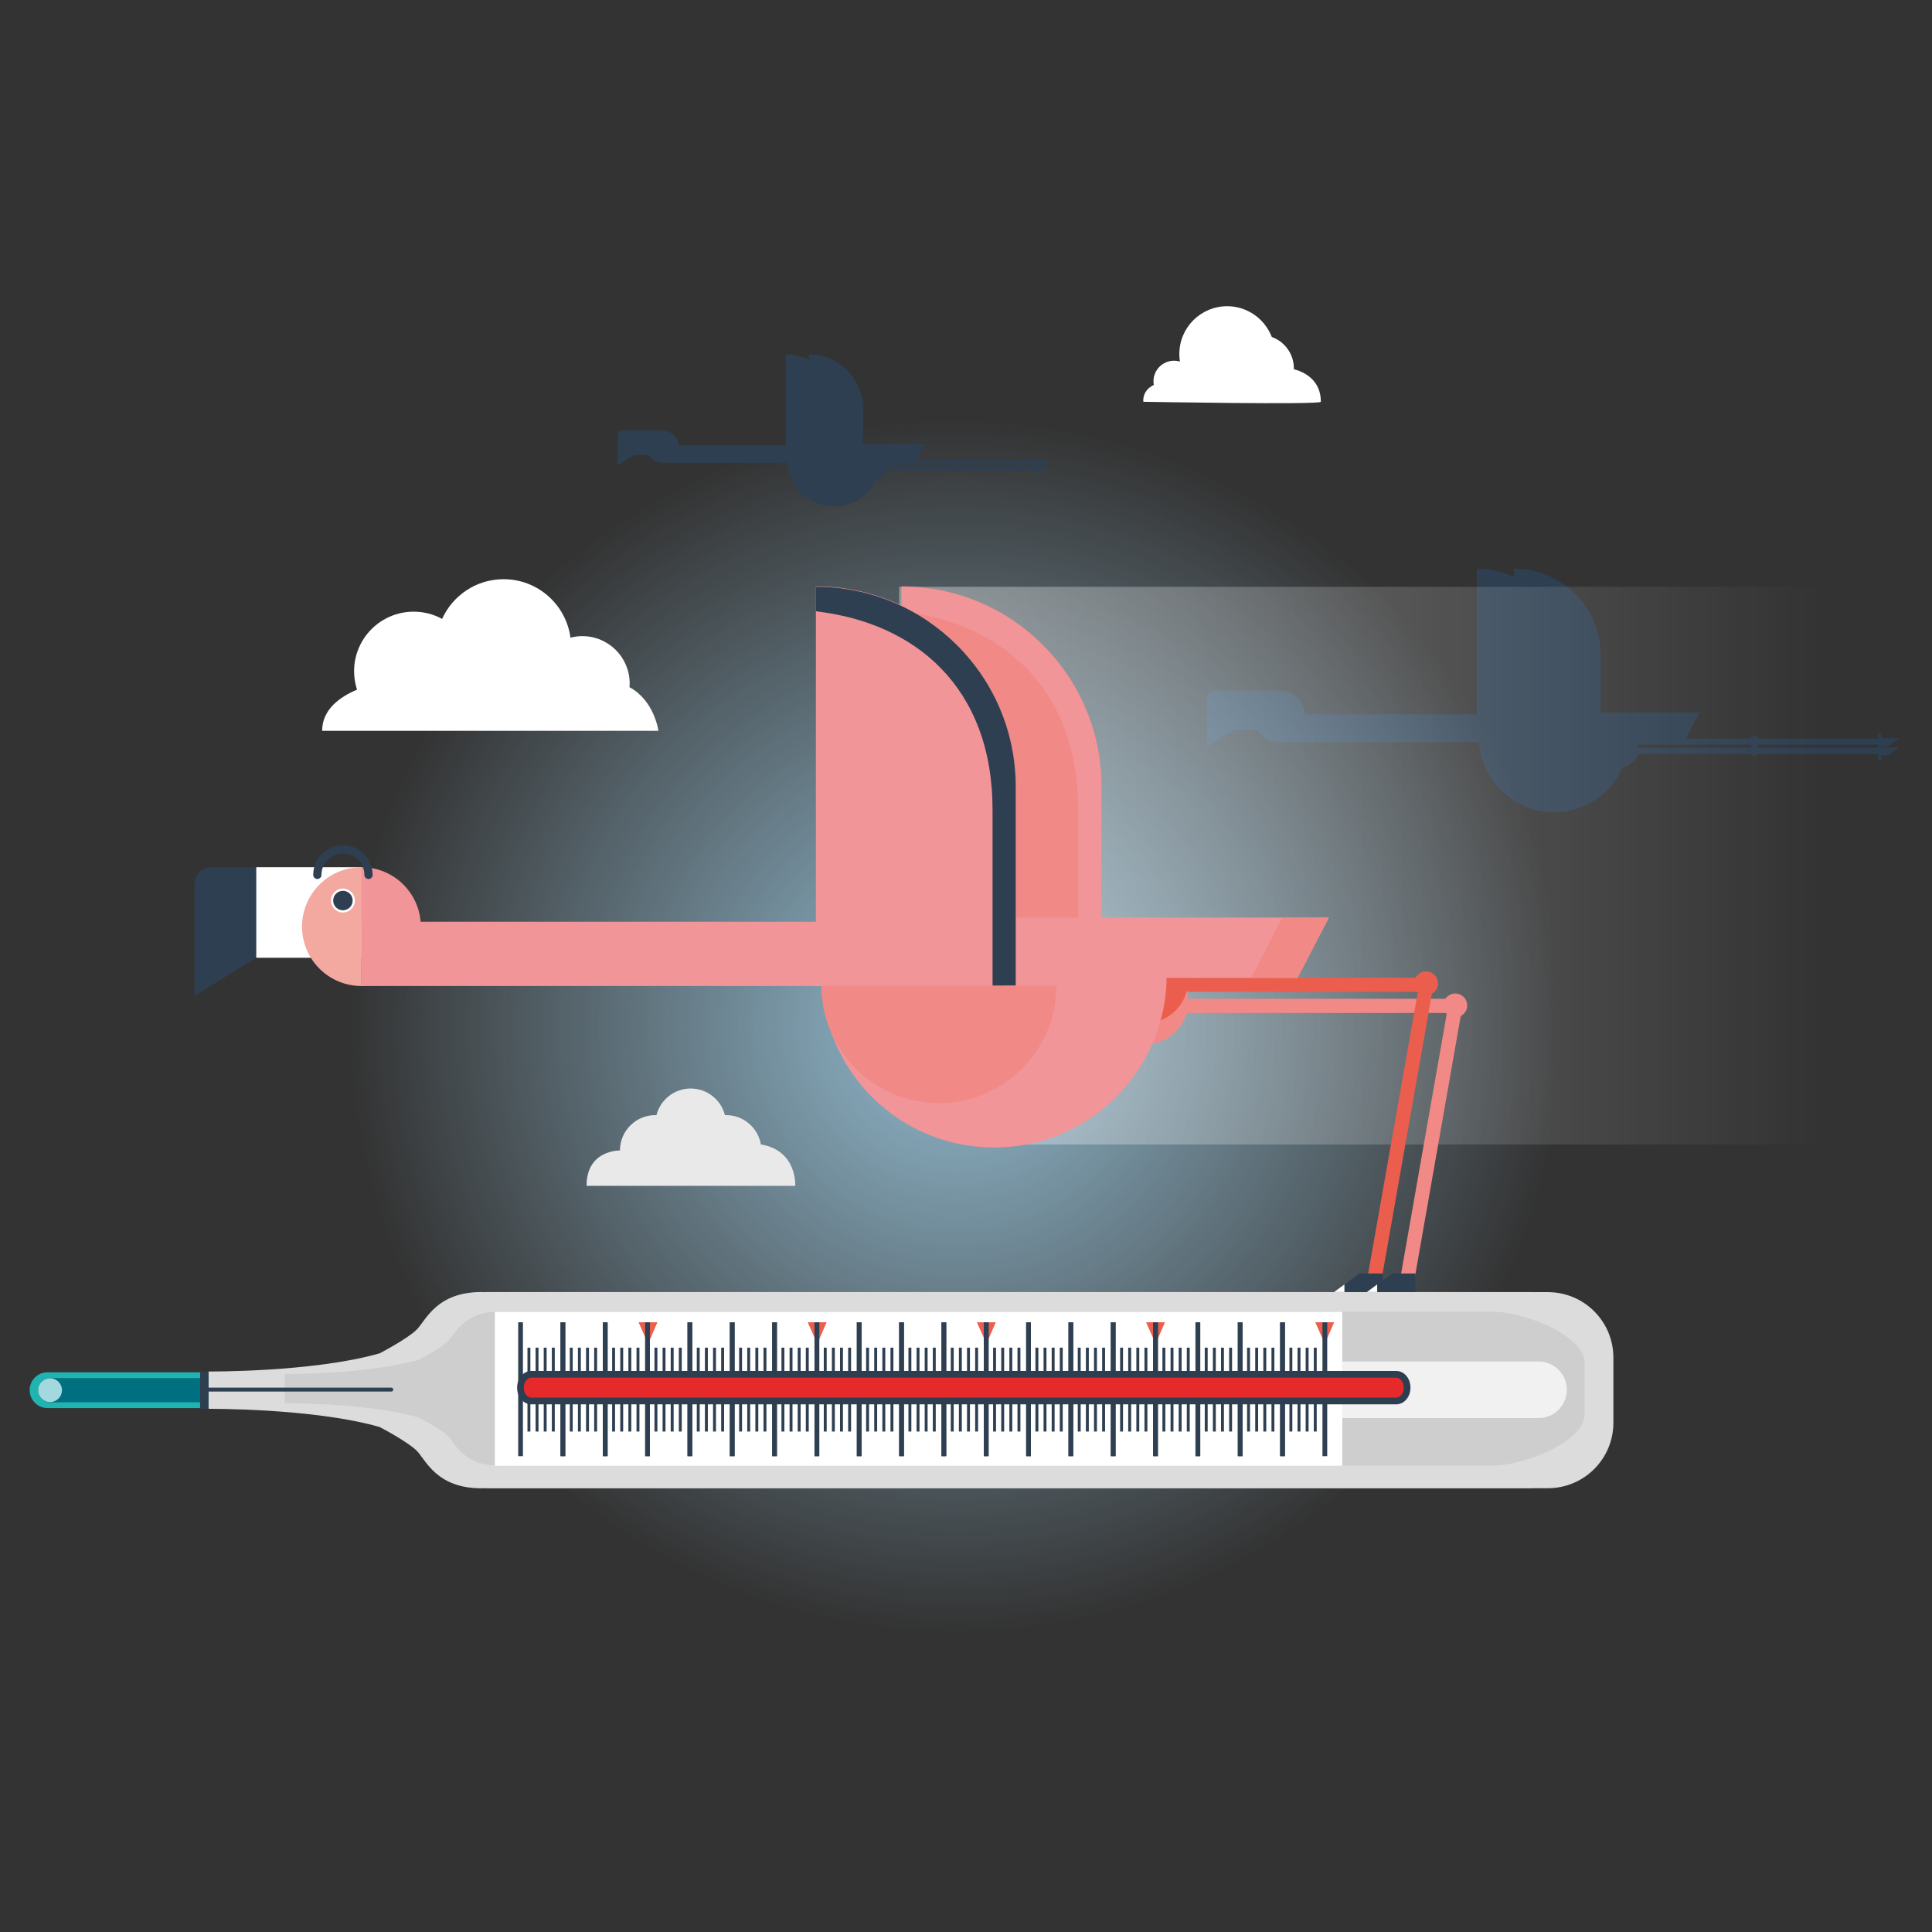 <?xml version="1.0" encoding="utf-8"?>
<!-- Generator: Adobe Illustrator 16.0.0, SVG Export Plug-In . SVG Version: 6.00 Build 0)  -->
<!DOCTYPE svg PUBLIC "-//W3C//DTD SVG 1.1//EN" "http://www.w3.org/Graphics/SVG/1.1/DTD/svg11.dtd">
<svg version="1.1" id="Capa_1" xmlns="http://www.w3.org/2000/svg" xmlns:xlink="http://www.w3.org/1999/xlink" x="0px" y="0px"
	 width="500px" height="500px" viewBox="0 0 500 500" enable-background="new 0 0 500 500" xml:space="preserve">
<rect x="0" y="0" width="500" height="500" fill="#333333" stroke="none"/>
<path fill="#2E3F51" d="M490.355,193.415l-3.508-0.001v-0.291l1.799-0.003l1.709-1.232l1.156-0.851l-1.158,0.001l-3.505-0.002
	v-1.312h-0.788v1.417h-30.864c-0.227-0.415-0.663-0.701-1.171-0.702c-0.507,0.002-0.942,0.287-1.171,0.703h-16.535l3.504-6.75
	l-25.562-0.001v-14.715c0-0.012-0.001-0.025-0.001-0.036v-0.014c0.002-12.402-10.054-22.457-22.456-22.456v2.163
	c-2.918-1.386-6.18-2.164-9.624-2.164v0.049l0,0v2.757l0,0l0.002,34.884l-44.426,0.001c-0.275-3.429-3.144-6.128-6.646-6.128
	h-11.815l0,0l-5.088-0.001c-1.027,0.001-1.861,0.835-1.86,1.862l-0.001,3.228l0.001,2.133l-0.001,7.223l6.948-4.268l-0.001-1.094
	h0.001v1.094h6.143c1.173,1.897,3.264,3.167,5.656,3.172l0,0l0,0c0.007,0,0.013,0.001,0.019,0.001c0.007,0,0.012-0.001,0.019-0.001
	l51.666,0.002v-0.006h0.004c0.007,1.966,0.453,3.826,1.23,5.5c2.743,7.381,9.833,12.65,18.171,12.65
	c7.964,0,14.802-4.806,17.79-11.672c1.844-0.319,3.315-1.672,3.825-3.443l29.179-0.001c0.246,0.299,0.614,0.495,1.03,0.495
	c0.418,0,0.787-0.195,1.033-0.495h31.002l-0.001,0.39h0.002v1.251l0.785-0.002v-1.25l1.801-0.002l1.706-1.23l1.161-0.854
	L490.355,193.415z M453.523,193.024c-0.25,0.101-0.462,0.274-0.61,0.494l-28.912,0.001c-0.015-0.267-0.035-0.531-0.091-0.783
	l29.175-0.001C453.209,192.858,453.358,192.957,453.523,193.024z M486.061,195.089l-0.001-1.572l-30.918,0.001
	c-0.147-0.22-0.36-0.394-0.609-0.494c0.164-0.067,0.313-0.167,0.438-0.29h31.091v0.39l0,0l0.001,1.264L486.061,195.089z"/>
<radialGradient id="SVGID_1_" cx="247.388" cy="265.553" r="157.106" gradientUnits="userSpaceOnUse">
	<stop  offset="0" style="stop-color:#AADCF6"/>
	<stop  offset="1" style="stop-color:#AADCF6;stop-opacity:0"/>
</radialGradient>
<path opacity="0.8" fill="url(#SVGID_1_)" d="M90.282,265.552c0,86.769,70.339,157.106,157.106,157.106
	s157.105-70.338,157.105-157.106c0-86.765-70.339-157.104-157.105-157.104S90.282,178.787,90.282,265.552z"/>
<path fill="#20B4B0" d="M103.441,355.146c2.557,0,4.632,2.072,4.632,4.63l0,0c0,2.559-2.076,4.632-4.632,4.632H12.302
	c-2.557,0-4.631-2.073-4.631-4.632l0,0c0-2.558,2.074-4.63,4.631-4.63H103.441z"/>
<path fill="#007080" d="M74.76,356.639c1.732,0,3.137,1.404,3.137,3.137l0,0c0,1.733-1.405,3.138-3.137,3.138h-61.74
	c-1.733,0-3.138-1.404-3.138-3.138l0,0c0-1.732,1.405-3.137,3.138-3.137H74.76z"/>
<path fill="#DCDCDC" d="M124.563,334.382c-11.651,0-14.378,7.38-16.731,9.733c-2.331,2.331-9.445,6.058-9.575,6.126
	c-17.19,4.914-44.286,4.704-44.286,4.704v4.83v4.831c0,0,27.095-0.209,44.286,4.704c0.13,0.068,7.245,3.796,9.575,6.127
	c2.353,2.353,5.08,9.731,16.731,9.731c0.227,0,0.441-0.01,0.651-0.027c0.254,0.018,0.504,0.027,0.743,0.027h16.23h72.382h181.95
	v-0.023h4.085c9.354,0,16.939-7.584,16.939-16.938v-16.863c0-9.355-7.585-16.938-16.939-16.938h-4.085v-0.024h-181.95h-72.382
	h-16.23c-0.239,0-0.489,0.012-0.743,0.028C125.004,334.394,124.79,334.382,124.563,334.382z"/>
<path fill="#CECECE" d="M129.062,339.458c-9.14,0-11.278,5.79-13.123,7.636c-1.83,1.827-7.409,4.751-7.511,4.804
	c-13.484,3.854-34.738,3.691-34.738,3.691v3.788v3.79c0,0,21.253-0.165,34.738,3.688c0.102,0.055,5.681,2.977,7.511,4.806
	c1.845,1.846,3.983,7.633,13.123,7.633c0.178,0,0.346-0.008,0.51-0.021c0.201,0.013,0.396,0.021,0.583,0.021h12.729h97.804h142.713
	v-0.019h3.206c7.338,0,23.501-5.948,23.501-13.286v-13.226c0-7.338-16.163-13.286-23.501-13.286h-3.206v-0.02H240.689h-97.804
	h-12.729c-0.188,0-0.382,0.011-0.583,0.023C129.408,339.469,129.24,339.458,129.062,339.458z"/>
<rect x="128.073" y="339.509" fill="#FFFFFF" width="219.315" height="39.835"/>
<path fill="#F1F1F1" d="M347.389,352.357h50.79c4.043,0,7.32,3.277,7.32,7.319l0,0c0,4.043-3.277,7.32-7.32,7.32h-50.79"/>
<circle fill="#A4D8DF" cx="12.959" cy="359.775" r="3.077"/>
<polygon fill="#EB5E4E" points="342.869,347.775 340.388,342.2 345.277,342.2 "/>
<polygon fill="#EB5E4E" points="299.085,347.775 296.604,342.2 301.492,342.2 "/>
<polygon fill="#EB5E4E" points="255.301,347.775 252.82,342.2 257.71,342.2 "/>
<polygon fill="#EB5E4E" points="211.518,347.775 209.037,342.2 213.925,342.2 "/>
<polygon fill="#EB5E4E" points="167.733,347.775 165.253,342.2 170.141,342.2 "/>
<g>
	<g>
		<g>
			<rect x="342.254" y="342.2" fill="#2E3F51" width="1.23" height="34.656"/>
			<rect x="331.299" y="342.2" fill="#2E3F51" width="1.23" height="34.656"/>
		</g>
		<rect x="340.01" y="348.771" fill="#2E3F51" width="0.755" height="21.71"/>
		<rect x="337.907" y="348.771" fill="#2E3F51" width="0.754" height="21.71"/>
		<rect x="335.804" y="348.771" fill="#2E3F51" width="0.756" height="21.71"/>
		<rect x="333.701" y="348.771" fill="#2E3F51" width="0.755" height="21.71"/>
	</g>
	<g>
		<g>
			<rect x="331.299" y="342.2" fill="#2E3F51" width="1.23" height="34.656"/>
			<rect x="320.344" y="342.2" fill="#2E3F51" width="1.229" height="34.656"/>
		</g>
		<rect x="329.056" y="348.771" fill="#2E3F51" width="0.754" height="21.71"/>
		<rect x="326.951" y="348.771" fill="#2E3F51" width="0.757" height="21.71"/>
		<rect x="324.849" y="348.771" fill="#2E3F51" width="0.756" height="21.71"/>
		<rect x="322.746" y="348.771" fill="#2E3F51" width="0.755" height="21.71"/>
	</g>
	<g>
		<g>
			<rect x="320.344" y="342.2" fill="#2E3F51" width="1.229" height="34.656"/>
			<rect x="309.389" y="342.2" fill="#2E3F51" width="1.229" height="34.656"/>
		</g>
		<rect x="318.1" y="348.771" fill="#2E3F51" width="0.754" height="21.71"/>
		<rect x="315.997" y="348.771" fill="#2E3F51" width="0.754" height="21.71"/>
		<rect x="313.895" y="348.771" fill="#2E3F51" width="0.753" height="21.71"/>
		<rect x="311.791" y="348.771" fill="#2E3F51" width="0.754" height="21.71"/>
	</g>
	<g>
		<g>
			<rect x="309.389" y="342.2" fill="#2E3F51" width="1.229" height="34.656"/>
			<rect x="298.433" y="342.2" fill="#2E3F51" width="1.23" height="34.656"/>
		</g>
		<rect x="307.145" y="348.771" fill="#2E3F51" width="0.757" height="21.71"/>
		<rect x="305.042" y="348.771" fill="#2E3F51" width="0.755" height="21.71"/>
		<rect x="302.938" y="348.771" fill="#2E3F51" width="0.756" height="21.71"/>
		<rect x="300.836" y="348.771" fill="#2E3F51" width="0.756" height="21.71"/>
	</g>
	<g>
		<g>
			<rect x="298.433" y="342.2" fill="#2E3F51" width="1.23" height="34.656"/>
			<rect x="287.479" y="342.2" fill="#2E3F51" width="1.229" height="34.656"/>
		</g>
		<rect x="296.189" y="348.771" fill="#2E3F51" width="0.755" height="21.71"/>
		<rect x="294.086" y="348.771" fill="#2E3F51" width="0.755" height="21.71"/>
		<rect x="291.982" y="348.771" fill="#2E3F51" width="0.756" height="21.71"/>
		<rect x="289.88" y="348.771" fill="#2E3F51" width="0.755" height="21.71"/>
	</g>
	<g>
		<g>
			<rect x="287.479" y="342.2" fill="#2E3F51" width="1.229" height="34.656"/>
			<rect x="276.524" y="342.2" fill="#2E3F51" width="1.228" height="34.656"/>
		</g>
		<rect x="285.234" y="348.771" fill="#2E3F51" width="0.756" height="21.71"/>
		<rect x="283.131" y="348.771" fill="#2E3F51" width="0.756" height="21.71"/>
		<rect x="281.028" y="348.771" fill="#2E3F51" width="0.755" height="21.71"/>
		<rect x="278.926" y="348.771" fill="#2E3F51" width="0.755" height="21.71"/>
	</g>
	<g>
		<g>
			<rect x="276.524" y="342.2" fill="#2E3F51" width="1.228" height="34.656"/>
			<rect x="265.568" y="342.2" fill="#2E3F51" width="1.229" height="34.656"/>
		</g>
		<rect x="274.279" y="348.771" fill="#2E3F51" width="0.755" height="21.71"/>
		<rect x="272.176" y="348.771" fill="#2E3F51" width="0.756" height="21.71"/>
		<rect x="270.073" y="348.771" fill="#2E3F51" width="0.755" height="21.71"/>
		<rect x="267.97" y="348.771" fill="#2E3F51" width="0.755" height="21.71"/>
	</g>
	<g>
		<g>
			<rect x="265.568" y="342.2" fill="#2E3F51" width="1.229" height="34.656"/>
			<rect x="254.613" y="342.2" fill="#2E3F51" width="1.23" height="34.656"/>
		</g>
		<rect x="263.324" y="348.771" fill="#2E3F51" width="0.756" height="21.71"/>
		<rect x="261.221" y="348.771" fill="#2E3F51" width="0.757" height="21.71"/>
		<rect x="259.118" y="348.771" fill="#2E3F51" width="0.755" height="21.71"/>
		<rect x="257.016" y="348.771" fill="#2E3F51" width="0.754" height="21.71"/>
	</g>
	<g>
		<g>
			<rect x="254.613" y="342.2" fill="#2E3F51" width="1.23" height="34.656"/>
			<rect x="243.657" y="342.2" fill="#2E3F51" width="1.23" height="34.656"/>
		</g>
		<rect x="252.369" y="348.771" fill="#2E3F51" width="0.755" height="21.71"/>
		<rect x="250.265" y="348.771" fill="#2E3F51" width="0.756" height="21.71"/>
		<rect x="248.163" y="348.771" fill="#2E3F51" width="0.755" height="21.71"/>
		<rect x="246.059" y="348.771" fill="#2E3F51" width="0.756" height="21.71"/>
	</g>
	<g>
		<g>
			<rect x="243.657" y="342.2" fill="#2E3F51" width="1.23" height="34.656"/>
			<rect x="232.704" y="342.2" fill="#2E3F51" width="1.23" height="34.656"/>
		</g>
		<rect x="241.414" y="348.771" fill="#2E3F51" width="0.755" height="21.71"/>
		<rect x="239.312" y="348.771" fill="#2E3F51" width="0.753" height="21.71"/>
		<rect x="237.208" y="348.771" fill="#2E3F51" width="0.755" height="21.71"/>
		<rect x="235.105" y="348.771" fill="#2E3F51" width="0.754" height="21.71"/>
	</g>
	<g>
		<g>
			<rect x="232.704" y="342.2" fill="#2E3F51" width="1.23" height="34.656"/>
			<rect x="221.748" y="342.2" fill="#2E3F51" width="1.229" height="34.656"/>
		</g>
		<rect x="230.459" y="348.771" fill="#2E3F51" width="0.755" height="21.71"/>
		<rect x="228.355" y="348.771" fill="#2E3F51" width="0.756" height="21.71"/>
		<rect x="226.252" y="348.771" fill="#2E3F51" width="0.756" height="21.71"/>
		<rect x="224.151" y="348.771" fill="#2E3F51" width="0.754" height="21.71"/>
	</g>
	<g>
		<g>
			<rect x="221.748" y="342.2" fill="#2E3F51" width="1.229" height="34.656"/>
			<rect x="210.792" y="342.2" fill="#2E3F51" width="1.23" height="34.656"/>
		</g>
		<rect x="219.503" y="348.771" fill="#2E3F51" width="0.755" height="21.71"/>
		<rect x="217.399" y="348.771" fill="#2E3F51" width="0.756" height="21.71"/>
		<rect x="215.298" y="348.771" fill="#2E3F51" width="0.754" height="21.71"/>
		<rect x="213.194" y="348.771" fill="#2E3F51" width="0.755" height="21.71"/>
	</g>
	<g>
		<g>
			<rect x="210.792" y="342.2" fill="#2E3F51" width="1.23" height="34.656"/>
			<rect x="199.838" y="342.2" fill="#2E3F51" width="1.229" height="34.656"/>
		</g>
		<rect x="208.548" y="348.771" fill="#2E3F51" width="0.756" height="21.71"/>
		<rect x="206.446" y="348.771" fill="#2E3F51" width="0.754" height="21.71"/>
		<rect x="204.342" y="348.771" fill="#2E3F51" width="0.755" height="21.71"/>
		<rect x="202.24" y="348.771" fill="#2E3F51" width="0.755" height="21.71"/>
	</g>
	<g>
		<g>
			<rect x="199.838" y="342.2" fill="#2E3F51" width="1.229" height="34.656"/>
			<rect x="188.883" y="342.2" fill="#2E3F51" width="1.229" height="34.656"/>
		</g>
		<rect x="197.593" y="348.771" fill="#2E3F51" width="0.755" height="21.71"/>
		<rect x="195.491" y="348.771" fill="#2E3F51" width="0.755" height="21.71"/>
		<rect x="193.387" y="348.771" fill="#2E3F51" width="0.755" height="21.71"/>
		<rect x="191.284" y="348.771" fill="#2E3F51" width="0.755" height="21.71"/>
	</g>
	<g>
		<g>
			<rect x="188.883" y="342.2" fill="#2E3F51" width="1.229" height="34.656"/>
			<rect x="177.928" y="342.2" fill="#2E3F51" width="1.229" height="34.656"/>
		</g>
		<rect x="186.639" y="348.771" fill="#2E3F51" width="0.755" height="21.71"/>
		<rect x="184.535" y="348.771" fill="#2E3F51" width="0.755" height="21.71"/>
		<rect x="182.432" y="348.771" fill="#2E3F51" width="0.755" height="21.71"/>
		<rect x="180.33" y="348.771" fill="#2E3F51" width="0.755" height="21.71"/>
	</g>
	<g>
		<g>
			<rect x="177.928" y="342.2" fill="#2E3F51" width="1.229" height="34.656"/>
			<rect x="166.971" y="342.2" fill="#2E3F51" width="1.229" height="34.656"/>
		</g>
		<rect x="175.682" y="348.771" fill="#2E3F51" width="0.756" height="21.71"/>
		<rect x="173.58" y="348.771" fill="#2E3F51" width="0.756" height="21.71"/>
		<rect x="171.477" y="348.771" fill="#2E3F51" width="0.755" height="21.71"/>
		<rect x="169.374" y="348.771" fill="#2E3F51" width="0.755" height="21.71"/>
	</g>
	<g>
		<g>
			<rect x="166.971" y="342.2" fill="#2E3F51" width="1.229" height="34.656"/>
			<rect x="156.018" y="342.2" fill="#2E3F51" width="1.229" height="34.656"/>
		</g>
		<rect x="164.728" y="348.771" fill="#2E3F51" width="0.756" height="21.71"/>
		<rect x="162.625" y="348.771" fill="#2E3F51" width="0.755" height="21.71"/>
		<rect x="160.522" y="348.771" fill="#2E3F51" width="0.754" height="21.71"/>
		<rect x="158.419" y="348.771" fill="#2E3F51" width="0.754" height="21.71"/>
	</g>
	<g>
		<g>
			<rect x="156.018" y="342.2" fill="#2E3F51" width="1.229" height="34.656"/>
			<rect x="145.062" y="342.2" fill="#2E3F51" width="1.229" height="34.656"/>
		</g>
		<rect x="153.772" y="348.771" fill="#2E3F51" width="0.756" height="21.71"/>
		<rect x="151.669" y="348.771" fill="#2E3F51" width="0.756" height="21.71"/>
		<rect x="149.567" y="348.771" fill="#2E3F51" width="0.754" height="21.71"/>
		<rect x="147.463" y="348.771" fill="#2E3F51" width="0.756" height="21.71"/>
	</g>
	<g>
		<g>
			<rect x="145.062" y="342.2" fill="#2E3F51" width="1.229" height="34.656"/>
			<rect x="134.107" y="342.2" fill="#2E3F51" width="1.229" height="34.656"/>
		</g>
		<rect x="142.817" y="348.771" fill="#2E3F51" width="0.756" height="21.71"/>
		<rect x="140.714" y="348.771" fill="#2E3F51" width="0.755" height="21.71"/>
		<rect x="138.611" y="348.771" fill="#2E3F51" width="0.755" height="21.71"/>
		<rect x="136.508" y="348.771" fill="#2E3F51" width="0.755" height="21.71"/>
	</g>
</g>
<path fill="#2E3F51" d="M101.278,359.121c0.278,0,0.504,0.226,0.504,0.505l0,0c0,0.278-0.226,0.505-0.504,0.505H52.293
	c-0.279,0-0.504-0.227-0.504-0.505l0,0c0-0.279,0.225-0.505,0.504-0.505H101.278z"/>
<rect x="51.789" y="354.945" fill="#2E3F51" width="2.182" height="9.661"/>
<linearGradient id="SVGID_2_" gradientUnits="userSpaceOnUse" x1="211.151" y1="223.964" x2="471.263" y2="223.964">
	<stop  offset="0" style="stop-color:#FFFFFF"/>
	<stop  offset="1" style="stop-color:#FFFFFF;stop-opacity:0"/>
</linearGradient>
<polygon opacity="0.4" fill="url(#SVGID_2_)" points="211.151,151.744 232.704,163.962 232.704,151.862 471.263,151.862 
	471.263,296.185 257.264,296.185 "/>
<g>
	<path fill="#F18A86" d="M233.318,151.749l0.004,103.431l51.715-0.263l-0.002-51.451
		C285.039,174.904,261.881,151.744,233.318,151.749z"/>
	<rect x="301.929" y="253.019" fill="#EB5E4E" width="67.139" height="3.665"/>
	<rect x="301.928" y="258.488" fill="#F18A86" width="75.035" height="3.667"/>
	<path fill="#F18A86" d="M296.32,270.279c6.191,0.003,11.211-5.017,11.207-11.209c0.004-6.186-5.013-11.203-11.2-11.198
		L296.32,270.279z"/>
	<path fill="#EB5E4E" d="M296.32,264.808c6.194,0.004,11.212-5.02,11.212-11.202c0-6.192-5.017-11.206-11.207-11.206L296.32,264.808
		z"/>
	<polygon fill="#F29598" points="93.497,255.176 212.571,255.18 212.572,238.546 93.488,238.551 	"/>
	<path fill="#F29598" d="M211.151,151.744l0.005,103.431l51.711-0.26v-51.453C262.867,174.904,239.713,151.749,211.151,151.744z"/>
	<path fill="#F29598" d="M212.576,252.285c-0.005,24.675,20.006,44.683,44.688,44.686c24.671-0.003,44.679-20.011,44.679-44.686"/>
	<polygon fill="#F29598" points="259.893,237.47 343.908,237.47 335.812,253.074 257.26,253.074 	"/>
	<path fill="#2E3F51" d="M66.952,224.438l-12.345-0.006c-2.365,0.004-4.286,1.925-4.285,4.29l-0.004,7.433l0.004,4.913
		l-0.001,16.634l16-9.829l-0.002-2.521l0.633-0.002c2.361,0,4.282-1.921,4.284-4.286l-0.002-12.34
		C71.239,226.358,69.315,224.441,66.952,224.438z"/>
	<rect x="66.32" y="224.436" fill="#FFFFFF" width="27.218" height="23.437"/>
	<path fill="#F3A8A0" d="M93.54,255.176c-8.492,0.008-15.378-6.881-15.374-15.372c0-8.481,6.88-15.37,15.371-15.368L93.54,255.176z"
		/>
	<path fill="#FFFFFF" d="M85.653,233.058c0,1.71,1.384,3.096,3.093,3.096c1.709,0.002,3.1-1.382,3.096-3.096
		c0.004-1.706-1.385-3.094-3.096-3.094C87.039,229.964,85.651,231.353,85.653,233.058z"/>
	<path fill="#F29598" d="M93.537,224.436c8.488,0,15.374,6.887,15.368,15.371c0.006,8.49-6.879,15.375-15.365,15.369L93.537,224.436
		z"/>
	<path fill="#2E3F51" d="M86.226,233.059c0.002,1.396,1.127,2.522,2.525,2.523c1.395-0.005,2.515-1.126,2.52-2.519
		c-0.002-1.399-1.128-2.526-2.525-2.522C87.356,230.542,86.232,231.666,86.226,233.059z"/>
	<path fill="#EB5E4E" d="M365.979,254.487c0.005,1.708,1.387,3.089,3.089,3.097c1.707-0.005,3.089-1.387,3.089-3.093
		s-1.382-3.086-3.089-3.091C367.363,251.405,365.983,252.785,365.979,254.487z"/>
	<path fill="#F18A86" d="M373.534,260.21c-0.006,1.702,1.387,3.084,3.086,3.084c1.703,0.005,3.088-1.38,3.088-3.088
		c0.006-1.703-1.378-3.089-3.084-3.086C374.914,257.12,373.529,258.503,373.534,260.21z"/>
	<g>
		<path fill="#F29598" d="M285.037,203.581c0.002-28.565-23.15-51.725-51.718-51.719l0.003,6.34
			c25.729,2.977,45.718,19.646,45.717,51.37l0.001,28.105l5.997-0.033V203.581z"/>
	</g>
	<polygon fill="#F18A86" points="335.812,253.074 343.908,237.47 331.776,237.475 323.836,253.017 	"/>
	<path fill="#F18A86" d="M212.572,255.074c0.004,16.793,13.623,30.41,30.418,30.413c16.803-0.005,30.42-13.62,30.418-30.417
		L212.572,255.074z"/>
	<g>
		<path fill="#2E3F51" d="M262.868,203.577c0-28.561-23.155-51.716-51.717-51.719v6.348c25.74,2.97,45.719,19.643,45.721,51.367
			l0.002,45.488l5.993-0.03L262.868,203.577z"/>
	</g>
	<polygon fill="#EB5E4E" points="357.816,329.607 354.073,329.607 367.224,255.07 370.835,255.706 	"/>
	
		<rect x="368.382" y="258.976" transform="matrix(0.985 0.173 -0.173 0.985 56.918 -59.614)" fill="#F18A86" width="3.667" height="75.035"/>
	<g>
		<polygon fill="#2E3F51" points="347.936,334.375 347.931,332.418 351.864,329.581 357.821,329.57 357.814,334.382 		"/>
		<polygon fill="#FFFFFF" points="347.931,332.418 347.936,334.375 345.266,334.377 		"/>
	</g>
	<g>
		<polygon fill="#2E3F51" points="356.414,334.375 356.409,332.418 360.344,329.581 366.301,329.57 366.293,334.382 		"/>
		<polygon fill="#FFFFFF" points="356.409,332.418 356.414,334.375 353.745,334.377 		"/>
	</g>
</g>
<path fill="#FFFFFF" d="M162.911,177.847c0.025-0.318,0.049-0.638,0.049-0.963c0-6.766-5.486-12.251-12.252-12.251
	c-1.062,0-2.086,0.149-3.068,0.404c-1.149-8.544-8.453-15.141-17.311-15.141c-7.081,0-13.165,4.217-15.913,10.27
	c-2.187-1.188-4.694-1.865-7.359-1.865c-8.514,0-15.418,6.9-15.418,15.418c0,1.665,0.271,3.264,0.76,4.765
	c-4.452,1.874-9.029,5.137-9.029,10.653h87.025C170.395,189.135,169.396,181.345,162.911,177.847z"/>
<path fill="#2E3F51" d="M270.843,120.588h-2.188v-0.181l1.122-0.002l1.066-0.769l0.722-0.531h-0.724h-2.186v-0.819h-0.492v0.884
	h-19.255c-0.142-0.259-0.415-0.437-0.731-0.438c-0.316,0.001-0.587,0.179-0.729,0.439h-10.317l2.186-4.212l-15.948-0.001v-9.18
	c0-0.008,0-0.016,0-0.023v-0.009c0.001-7.737-6.272-14.009-14.009-14.009v1.351c-1.821-0.866-3.856-1.351-6.005-1.351v0.03l0,0v1.72
	l0,0l0.001,21.764l-27.716,0.001c-0.172-2.139-1.96-3.823-4.146-3.823h-7.373l0,0l-3.174-0.001c-0.64,0.001-1.16,0.521-1.16,1.161
	l0,2.015l0,1.33v4.506l4.334-2.663v-0.683l0,0v0.683h3.833c0.731,1.184,2.035,1.976,3.528,1.979l0,0l0,0c0.005,0,0.008,0,0.013,0
	c0.004,0,0.007,0,0.011,0h32.234v-0.003h0.002c0.005,1.227,0.283,2.388,0.768,3.432c1.713,4.604,6.135,7.893,11.338,7.893
	c4.968,0,9.234-2.999,11.098-7.283c1.15-0.198,2.069-1.042,2.386-2.147h18.205c0.153,0.187,0.384,0.308,0.643,0.308
	c0.262,0,0.491-0.121,0.645-0.308h19.341l-0.001,0.243h0.002v0.779l0.491,0v-0.78l1.123-0.001l1.063-0.767l0.726-0.533
	L270.843,120.588z M247.864,120.343c-0.157,0.063-0.29,0.172-0.382,0.309h-18.037c-0.009-0.166-0.021-0.331-0.056-0.488
	l18.201-0.002C247.667,120.241,247.761,120.302,247.864,120.343z M268.162,121.632l-0.001-0.981l-19.288,0.001
	c-0.092-0.137-0.225-0.246-0.38-0.309c0.102-0.041,0.194-0.104,0.273-0.181h19.397l-0.001,0.244h0.001v0.789L268.162,121.632z"/>
<g>
	<circle fill="#FFFFFF" cx="317.577" cy="91.616" r="12.365"/>
	<circle fill="#FFFFFF" cx="303.836" cy="98.668" r="5.313"/>
	<circle fill="#FFFFFF" cx="326.218" cy="95.341" r="8.64"/>
	<path fill="#FFFFFF" d="M341.832,103.979c0,0.828-45.931,0-45.931,0s-0.889-5.312,7.935-5.312c8.824,0,29.927-3.327,29.927-3.327
		S341.832,96.232,341.832,103.979z"/>
</g>
<path fill="#E9E9E9" d="M196.917,296.178c-0.744-4.308-4.491-7.587-9.012-7.587c-0.098,0-0.193,0.011-0.291,0.014
	c-1.007-3.962-4.588-6.899-8.864-6.899s-7.857,2.938-8.864,6.899c-0.098-0.003-0.192-0.014-0.291-0.014
	c-5.057,0-9.155,4.098-9.155,9.154c0,0-8.646-0.235-8.646,9.154h54.021C205.814,306.899,206.355,297.743,196.917,296.178z"/>
<path fill="none" stroke="#2E3F51" stroke-width="2.131" stroke-linecap="round" stroke-miterlimit="10" d="M95.371,226.423
	c0-3.658-2.964-6.623-6.622-6.623s-6.622,2.964-6.622,6.623"/>
<g>
	<path fill="#E62A2C" d="M137.548,362.578c-1.571,0-2.85-1.551-2.85-3.456c0-1.906,1.279-3.457,2.85-3.457h223.762
		c1.573,0,2.853,1.551,2.853,3.457c0,1.905-1.279,3.456-2.853,3.456H137.548z"/>
	<path fill="#2D3E50" d="M361.311,356.532c1.099,0,1.985,1.16,1.985,2.59s-0.887,2.589-1.985,2.589H137.548
		c-1.097,0-1.983-1.159-1.983-2.589s0.886-2.59,1.983-2.59H361.311 M361.311,354.798H137.548c-2.084,0-3.717,1.899-3.717,4.324
		c0,2.424,1.633,4.323,3.717,4.323h223.762c2.086,0,3.72-1.899,3.72-4.323C365.03,356.697,363.396,354.798,361.311,354.798
		L361.311,354.798z"/>
</g>
</svg>

